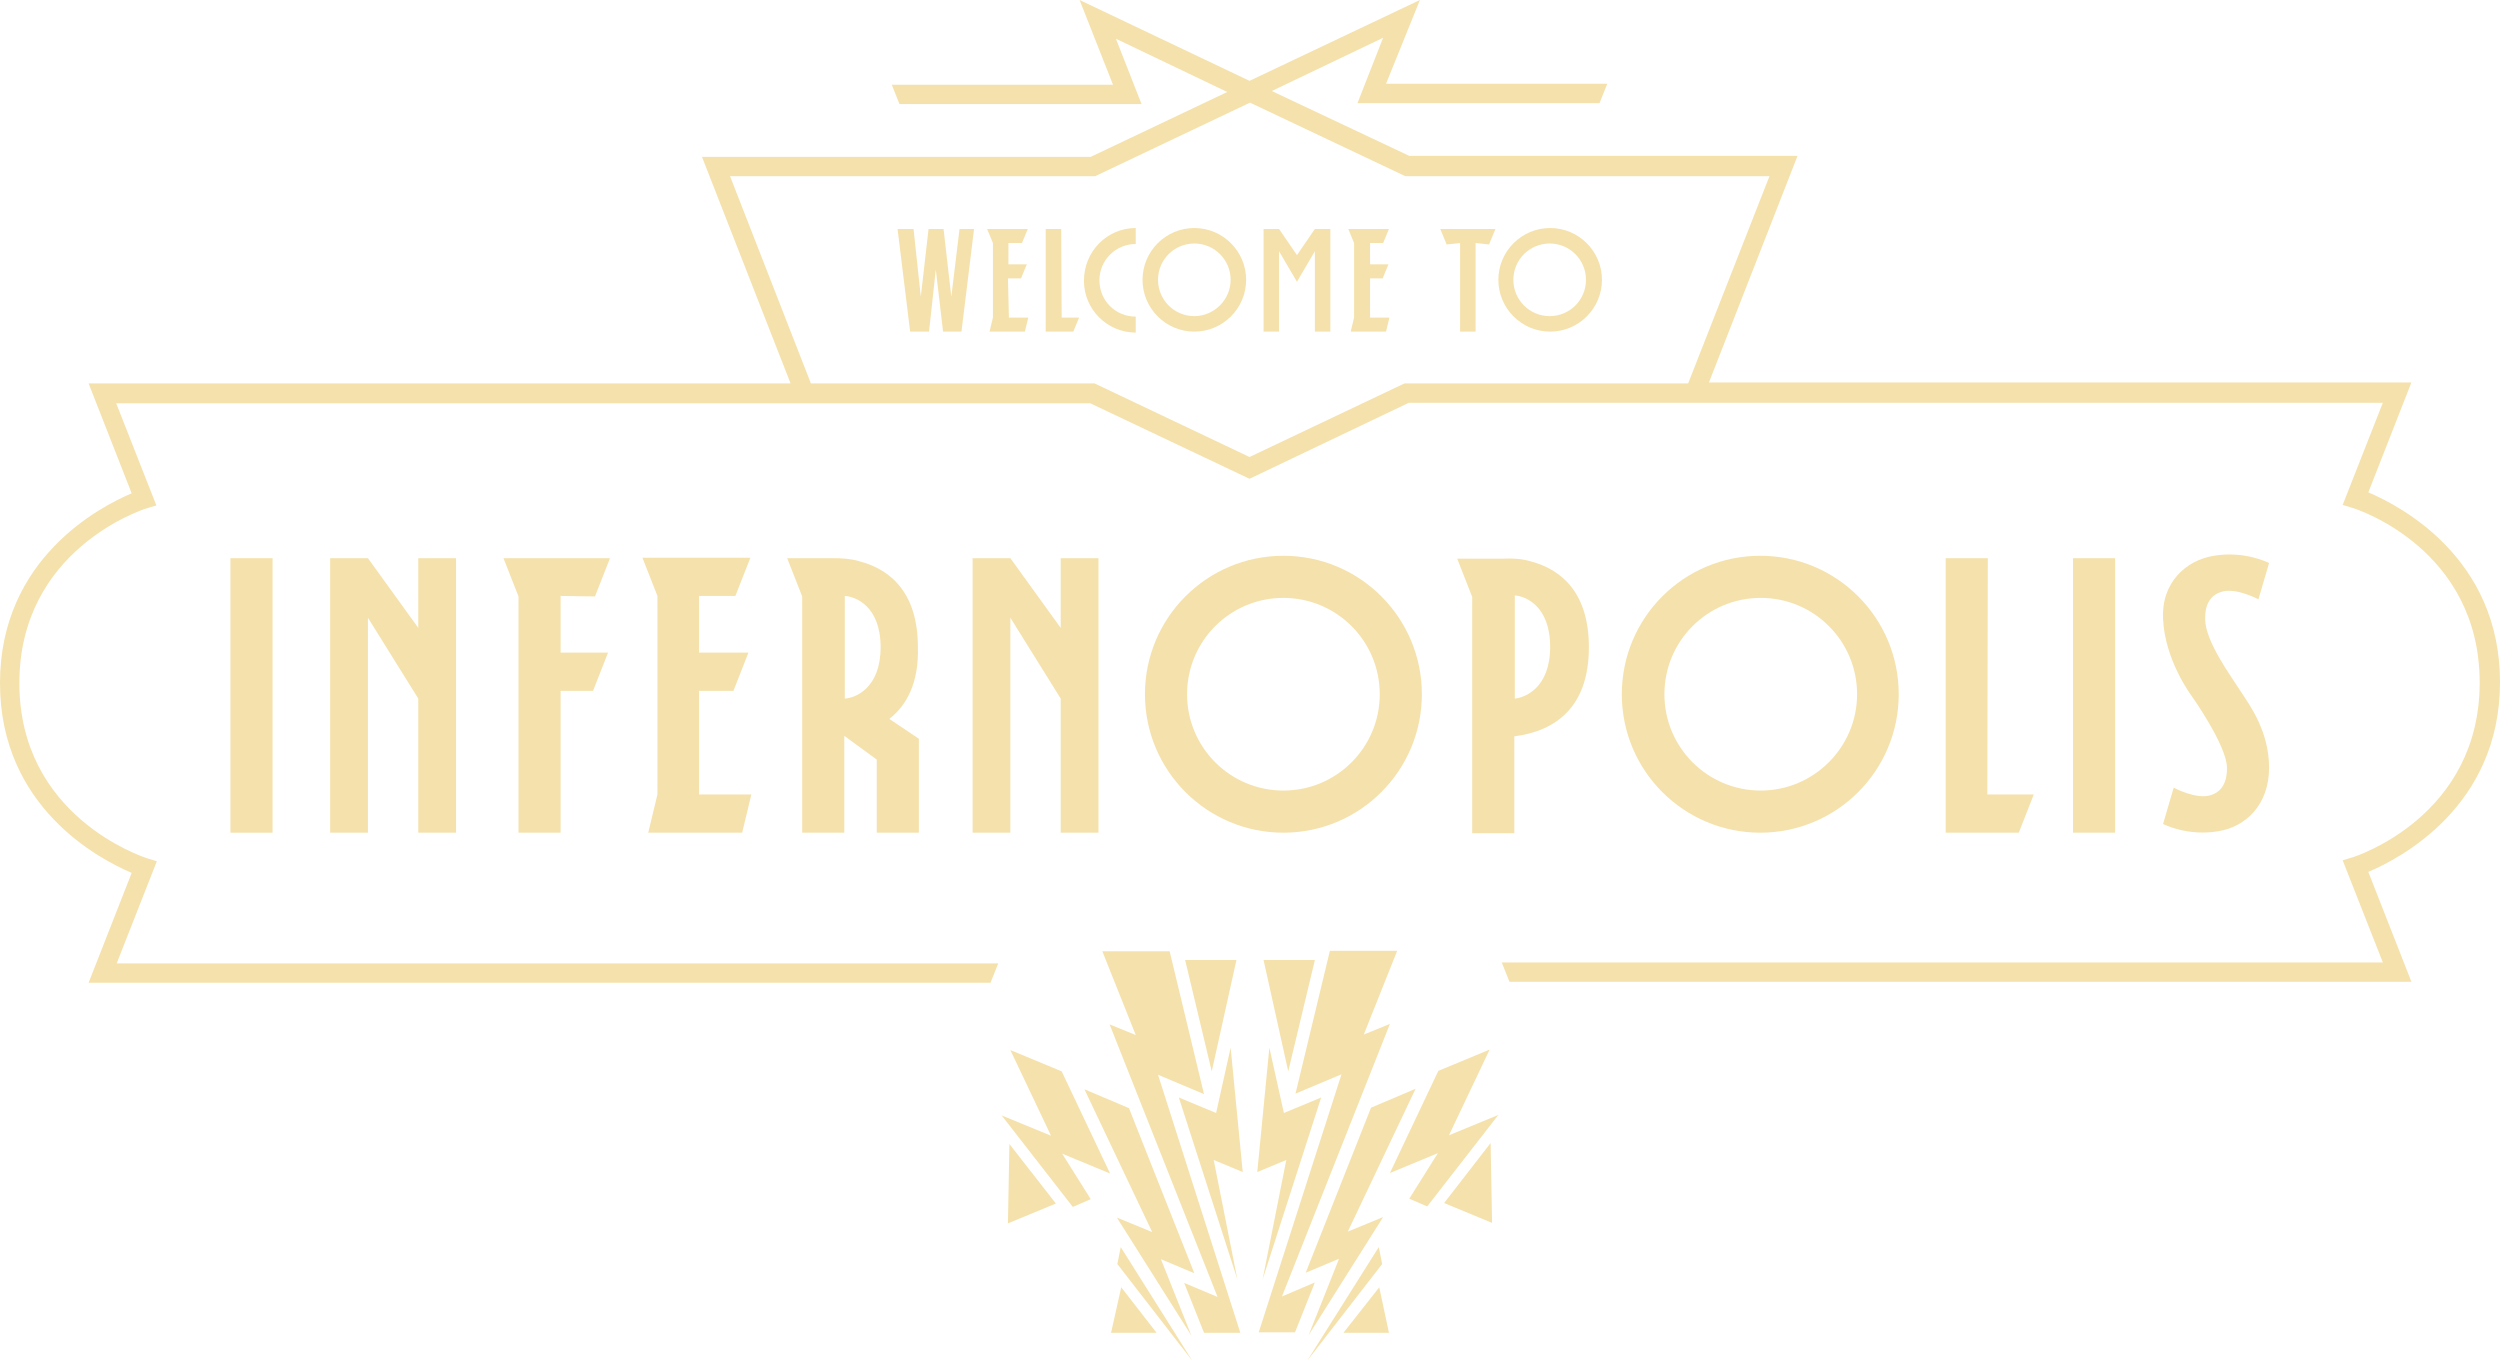<?xml version="1.0" encoding="utf-8"?>
<!-- Generator: Adobe Illustrator 27.6.1, SVG Export Plug-In . SVG Version: 6.00 Build 0)  -->
<svg version="1.1" id="Calque_1" xmlns="http://www.w3.org/2000/svg" xmlns:xlink="http://www.w3.org/1999/xlink" x="0px" y="0px"
	 viewBox="0 0 516.4 281.1" style="enable-background:new 0 0 516.4 281.1;" xml:space="preserve">
<style type="text/css">
	.st0{fill:#F5E1AB;}
</style>
<g>
	<g>
		<path class="st0" d="M198.2,47.3h3l-2.6,21.2h-3.8l-1.5-12.8l-1.4,12.8H188l-2.6-21.2h3.3l1.5,14l1.6-14h3.1l1.6,14L198.2,47.3z"
			/>
		<path class="st0" d="M208.4,65.6h4l-0.7,2.9h-7.3l0.7-2.9V50.2l-1.2-2.9h8.4l-1.2,2.9h-2.8v4.4h3.8l-1.2,2.9h-2.7L208.4,65.6
			L208.4,65.6z"/>
		<path class="st0" d="M219.3,65.6h3.6l-1.2,2.9H216V47.3h3.2L219.3,65.6L219.3,65.6z"/>
		<path class="st0" d="M234.6,47.1v3.3c-4.1,0-7.5,3.3-7.5,7.5s3.3,7.5,7.5,7.5v3.3c-5.9,0-10.7-4.8-10.7-10.7
			C223.9,51.9,228.7,47.1,234.6,47.1z"/>
		<path class="st0" d="M257.4,57.8c0,5.9-4.8,10.7-10.7,10.7S236,63.7,236,57.8s4.8-10.7,10.7-10.7S257.4,51.9,257.4,57.8z
			 M254.2,57.8c0-4.1-3.3-7.5-7.5-7.5c-4.1,0-7.5,3.3-7.5,7.5c0,4.1,3.3,7.5,7.5,7.5C250.8,65.3,254.2,61.9,254.2,57.8z"/>
		<path class="st0" d="M271.6,47.3h3.2v21.2h-3.2V51.9l-3.7,6.3l-3.7-6.3v16.6H261V47.3h3.2l3.7,5.4L271.6,47.3z"/>
		<path class="st0" d="M283,65.6h4l-0.7,2.9H279l0.7-2.9V50.2l-1.2-2.9h8.4l-1.2,2.9H283v4.4h3.8l-1.2,2.9H283V65.6L283,65.6z"/>
		<path class="st0" d="M297.5,47.3h11.4l-1.2,2.9l0,0l-0.1,0.3l-2.8-0.3l0,0v18.3h-3.2V50.2l0,0l-2.8,0.3l-0.1-0.3l0,0L297.5,47.3z"
			/>
		<path class="st0" d="M330.9,57.8c0,5.9-4.8,10.7-10.7,10.7s-10.7-4.8-10.7-10.7s4.8-10.7,10.7-10.7S330.9,51.9,330.9,57.8z
			 M327.6,57.8c0-4.1-3.3-7.5-7.5-7.5c-4.1,0-7.5,3.3-7.5,7.5c0,4.1,3.3,7.5,7.5,7.5C324.3,65.3,327.6,61.9,327.6,57.8z"/>
	</g>
	<g>
		<path class="st0" d="M47.6,172v-56.7h8.7V172H47.6z"/>
		<path class="st0" d="M86.4,115.3h7.8V172h-7.8v-27.7L76,127.6V172h-7.8v-56.7H76l10.4,14.4V115.3z"/>
		<path class="st0" d="M115.8,123.1v11.7h9.8l-3.1,7.9h-6.7V172h-8.7v-48.8l-3.1-7.9h22l-3.1,7.9L115.8,123.1L115.8,123.1z"/>
		<path class="st0" d="M144.4,164.1h10.8l-1.9,7.9h-19.4l1.9-7.9v-41l-3.1-7.9H155l-3.1,7.9h-7.5v11.7h10.2l-3.1,7.9h-7.1
			L144.4,164.1L144.4,164.1z"/>
		<path class="st0" d="M183.7,148.5l6.1,4.1V172h-8.7v-15.1l-6.7-4.9v20h-8.7v-48.8l-3.1-7.9h9.5c1.8,0,3.6,0.1,5.3,0.6
			c7,1.8,12.2,7,12.2,17.8C189.8,140.9,187.4,145.6,183.7,148.5z M174.5,144.3c2.1-0.1,7.4-2.1,7.4-10.6c0-8.6-5.3-10.5-7.4-10.6
			V144.3z"/>
		<path class="st0" d="M219.1,115.3h7.8V172h-7.8v-27.7l-10.4-16.7V172h-7.8v-56.7h7.8l10.4,14.4V115.3z"/>
		<path class="st0" d="M293.7,143.4c0,15.8-12.8,28.6-28.6,28.6s-28.6-12.8-28.6-28.6s12.8-28.6,28.6-28.6S293.7,127.6,293.7,143.4z
			 M285,143.4c0-11-8.9-19.9-19.9-19.9s-19.9,8.9-19.9,19.9s8.9,19.9,19.9,19.9C276.1,163.3,285,154.4,285,143.4z"/>
		<path class="st0" d="M316,115.9c7,1.8,12.2,7,12.2,17.8c0,12.3-6.8,17.3-15.4,18.4v20h-8.7v-48.8l-3.1-7.9h9.5
			C312.4,115.3,314.2,115.4,316,115.9L316,115.9L316,115.9z M320.2,133.6c0-8.6-5.3-10.5-7.3-10.6v21.3
			C314.9,144.1,320.2,142.2,320.2,133.6z"/>
		<path class="st0" d="M392.2,143.4c0,15.8-12.8,28.6-28.6,28.6c-15.8,0-28.6-12.8-28.6-28.6s12.8-28.6,28.6-28.6
			S392.2,127.6,392.2,143.4z M383.6,143.4c0-11-8.9-19.9-19.9-19.9s-19.9,8.9-19.9,19.9s8.9,19.9,19.9,19.9
			C374.6,163.3,383.6,154.4,383.6,143.4z"/>
		<path class="st0" d="M410.5,164.1h9.6L417,172h-15.1v-56.7h8.7L410.5,164.1L410.5,164.1z"/>
		<path class="st0" d="M428.2,172v-56.7h8.7V172H428.2z"/>
		<path class="st0" d="M455.5,127.9c0,4.6,5.5,12,7.4,15c1.9,2.9,5.8,8.2,5.8,15.7c0,7.6-4.8,12.2-10.5,13.1
			c-6.4,1.1-11.4-1.5-11.4-1.5l0,0l2.2-7.5l0,0c0,0,4.8,2.6,7.8,1.5c3.3-1.1,3.2-4.8,3.2-5.6c0-4.6-7.4-15-7.4-15s-5.4-7.2-5.8-15.7
			c-0.4-7.6,4.8-12.2,10.5-13.1c6.4-1.1,11.4,1.5,11.4,1.5l0,0l-2.2,7.5l0,0c0,0-4.8-2.6-7.8-1.5
			C455.4,123.4,455.5,126.9,455.5,127.9z"/>
	</g>
	<g>
		<g>
			<path class="st0" d="M260.8,264.3l12.1-37.6l-7.7,3.2l-3-13.5l-2.5,25.7l6-2.5L260.8,264.3z M283.2,228.8l-13.5,34.1l6.9-2.9
				l-6.3,15.8l15.4-24.4l-7.3,3l14-29.5L283.2,228.8z M264.8,267.8l22.3-56.3l-5.4,2.2l6.9-17.3h-13.9l-7.1,29.5l9.5-4L260,275.2
				h7.5l4.1-10.3L264.8,267.8z M271.6,198.3H261l5.1,23L271.6,198.3z M298.3,248.5l9.9,4.1l-0.3-16.5L298.3,248.5z M299.3,234.5
				l8.4-17.7l-10.6,4.4l-10,21.1l9.9-4.1l-5.9,9.4l3.7,1.6l14.7-18.9L299.3,234.5z M277.5,275.3h9.4l-2-9.4L277.5,275.3z
				 M284.8,257.6L270,281.1l15.5-20L284.8,257.6z M246.1,275.9l-6.3-15.8l6.9,2.9l-13.5-34.1L224,225l14,29.5l-7.3-3L246.1,275.9z
				 M208.2,252.7l9.9-4.1l-9.6-12.3L208.2,252.7z M255.4,198.3h-10.6l5.5,23L255.4,198.3z M219.3,221.3l-10.6-4.4l8.4,17.7
				l-10.2-4.2l14.7,18.9l3.7-1.6l-5.9-9.4l9.9,4.1L219.3,221.3z M251.2,229.9l-7.7-3.2l12.1,37.6l-4.9-24.7l6,2.5l-2.5-25.7
				L251.2,229.9z M229.5,275.3h9.4l-7.3-9.4L229.5,275.3z M248.7,226l-7.1-29.5h-13.9l6.9,17.3l-5.4-2.2l22.3,56.3l-6.9-2.9
				l4.1,10.3h7.5l-17-53.3L248.7,226z M230.8,261.1l15.5,20l-14.8-23.5L230.8,261.1z"/>
		</g>
	</g>
	<path class="st0" d="M0,141.1c0,25.7,20.6,36.4,27.2,39.2L18.3,203h186.3l1.6-4H24.1l8.3-21.1l-2-0.6C29.3,176.9,4,168.6,4,141.1
		s25.3-35.8,26.3-36.1l2-0.6L24,83.3h95.1l0,0h106.1l32.9,15.6L291,83.2h106.1l0,0h95.1l-8.3,21.1l2,0.6c1.1,0.3,26.3,8.6,26.3,36.1
		s-25.3,35.8-26.3,36.1l-2,0.6l8.3,21.1h-182l1.6,4h186.3l-8.9-22.7c6.6-2.8,27.2-13.5,27.2-39.2s-20.6-36.4-27.2-39.2l8.9-22.7H353
		l18.3-46.8h-80.2l-28.4-13.4l23-11l-5.3,13.5h50l1.6-4h-45.7l7-17.3l-35.2,16.7L223,0l6.9,17.5h-45.7l1.6,4h50L230.5,8l23,11
		l-28.2,13.4H145l18.3,46.8h-145l8.9,22.7C20.6,104.7,0,115.4,0,141.1z M150.8,36.4h75.4l32-15.2l32.1,15.2h75.2l-16.8,42.8h-58.6
		l-32,15.2l-32-15.2h-58.6L150.8,36.4z"/>
</g>
</svg>

